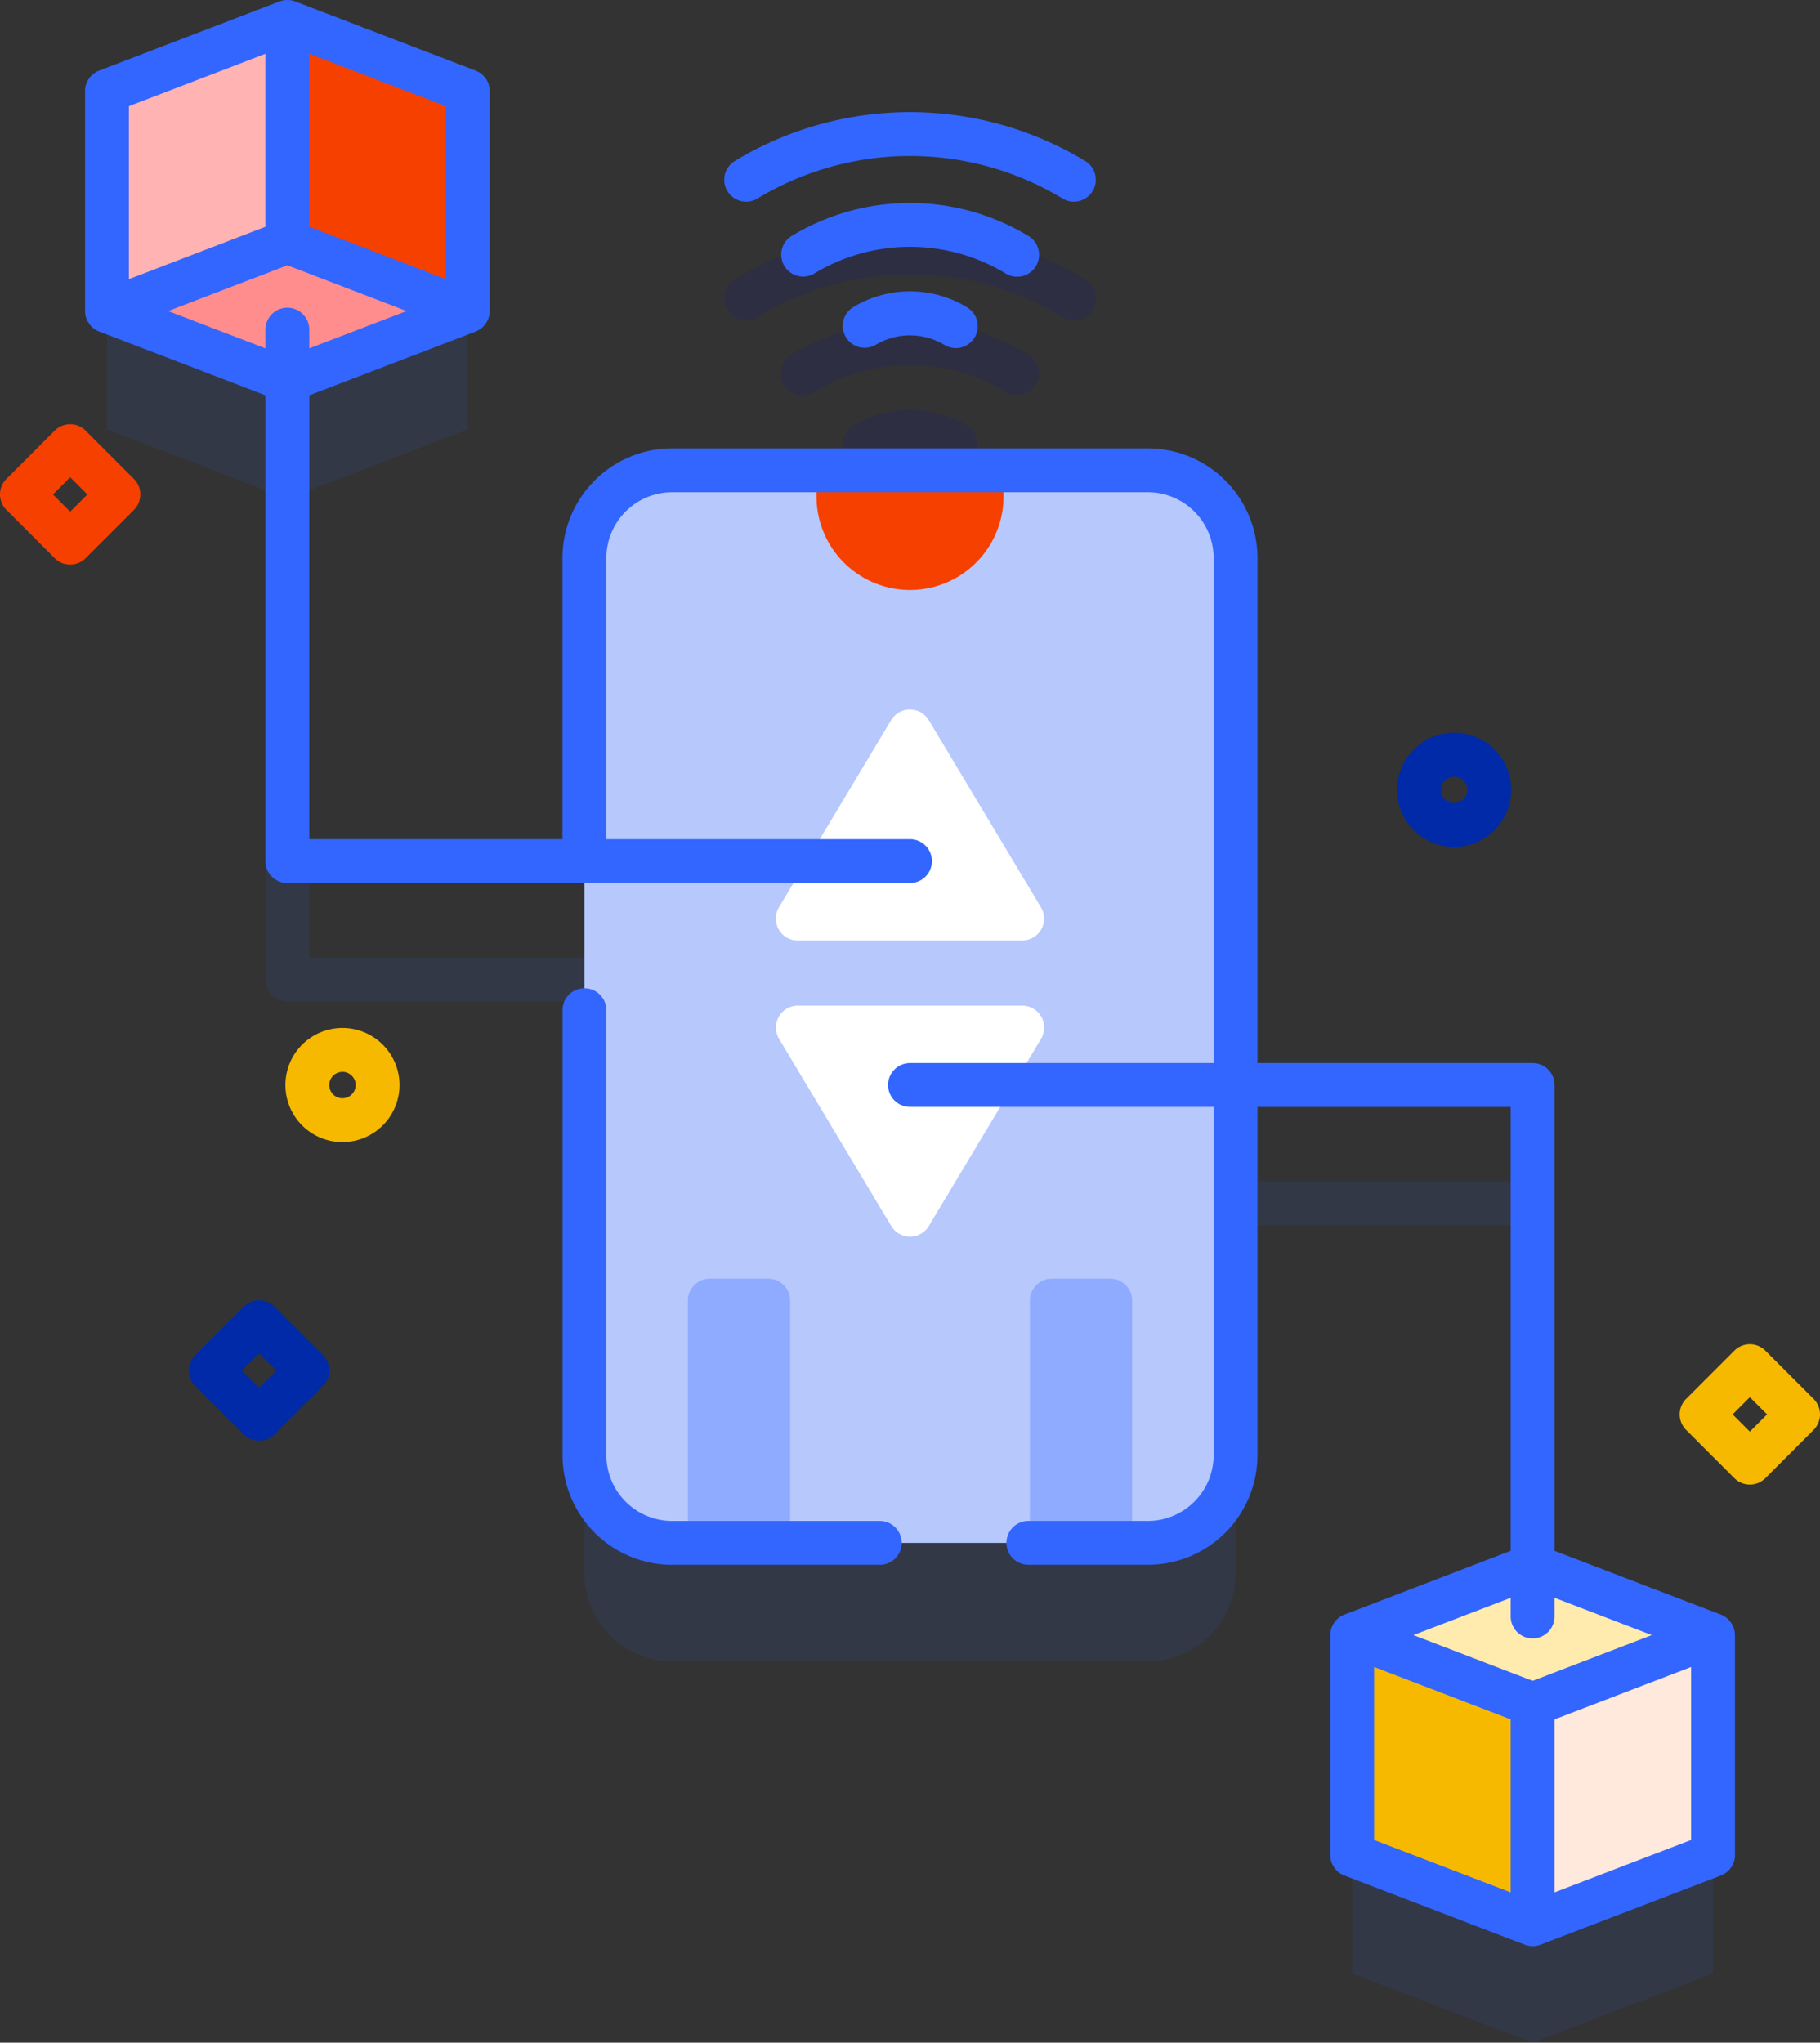<?xml version="1.0" encoding="UTF-8"?> <svg xmlns="http://www.w3.org/2000/svg" width="175.154" height="196.559" viewBox="0 0 175.154 196.559"><rect x="0" y="0" width="175.154" height="196.559" fill="#333333" stroke="none"/><g id="switch" transform="translate(-21.937 -23.095)"><g id="Group_112" data-name="Group 112" transform="translate(21.937 23.095)"><g id="Group_90" data-name="Group 90" transform="translate(69.674 22.183)" opacity="0.1"><g id="Group_87" data-name="Group 87" transform="translate(5.481 8.74)"><path id="Path_25" data-name="Path 25" d="M249.294,103.478a2.1,2.1,0,0,1-1.092-.306,17.79,17.79,0,0,0-18.436,0,2.11,2.11,0,1,1-2.188-3.608,22.009,22.009,0,0,1,22.813,0,2.11,2.11,0,0,1-1.1,3.914Z" transform="translate(-226.561 -96.377)" fill="#00c"></path></g><g id="Group_88" data-name="Group 88" transform="translate(11.407 17.246)"><path id="Path_26" data-name="Path 26" d="M251.486,121.982a2.1,2.1,0,0,1-1.092-.306,6.459,6.459,0,0,0-6.585,0,2.11,2.11,0,0,1-2.188-3.608,10.576,10.576,0,0,1,10.963,0,2.11,2.11,0,0,1-1.1,3.914Z" transform="translate(-240.604 -116.536)" fill="#00c"></path></g><g id="Group_89" data-name="Group 89"><path id="Path_27" data-name="Path 27" d="M247.267,84.3a2.1,2.1,0,0,1-1.092-.306,28.368,28.368,0,0,0-29.4,0,2.11,2.11,0,0,1-2.188-3.608,32.588,32.588,0,0,1,33.776,0,2.11,2.11,0,0,1-1.1,3.914Z" transform="translate(-213.571 -75.665)" fill="#00c"></path></g></g><g id="Group_91" data-name="Group 91" transform="translate(10.294 13.5)" opacity="0.1"><path id="Path_28" data-name="Path 28" d="M235.973,157.344H190.189a8.439,8.439,0,0,0-8.439,8.439v86.333a8.439,8.439,0,0,0,8.439,8.439h45.784a8.439,8.439,0,0,0,8.439-8.439V165.783A8.44,8.44,0,0,0,235.973,157.344Z" transform="translate(-135.798 -114.194)" fill="#36f"></path><path id="Path_29" data-name="Path 29" d="M124.677,133.733H92.326V88.76l15.253-5.849V61.745L90.216,55.087,72.853,61.745V82.911L88.106,88.76v47.083a2.11,2.11,0,0,0,2.11,2.11h34.461Z" transform="translate(-72.853 -55.087)" fill="#36f"></path><path id="Path_30" data-name="Path 30" d="M352.519,341.721V294.638a2.11,2.11,0,0,0-2.11-2.11H315.667v4.22H348.3v44.973l-15.253,5.849v21.166l17.363,6.658,17.363-6.658V347.57Z" transform="translate(-213.206 -192.334)" fill="#36f"></path></g><g id="Group_111" data-name="Group 111"><g id="Group_105" data-name="Group 105" transform="translate(8.184)"><g id="Group_94" data-name="Group 94" transform="translate(48.061 45.256)"><g id="Group_92" data-name="Group 92" transform="translate(0 0)"><path id="Path_31" data-name="Path 31" d="M235.973,233.556H190.189a8.439,8.439,0,0,1-8.439-8.439V138.783a8.439,8.439,0,0,1,8.439-8.439h45.784a8.439,8.439,0,0,1,8.439,8.439v86.333A8.44,8.44,0,0,1,235.973,233.556Z" transform="translate(-181.75 -130.344)" fill="#b6c8fc"></path></g><g id="Group_93" data-name="Group 93" transform="translate(9.952 77.793)"><path id="Path_32" data-name="Path 32" d="M215.18,340.119h-9.846v-23.31a2.11,2.11,0,0,1,2.11-2.11h5.626a2.11,2.11,0,0,1,2.11,2.11Z" transform="translate(-205.334 -314.699)" fill="#8fabff"></path><path id="Path_33" data-name="Path 33" d="M293.18,340.119h-9.846v-23.31a2.11,2.11,0,0,1,2.11-2.11h5.626a2.11,2.11,0,0,1,2.11,2.11Z" transform="translate(-250.42 -314.699)" fill="#8fabff"></path></g><path id="Path_34" data-name="Path 34" d="M252.671,130.344v2.517a9,9,0,0,1-18,0v-2.517Z" transform="translate(-212.337 -130.344)" fill="#f64000"></path></g><g id="Group_104" data-name="Group 104"><g id="Group_98" data-name="Group 98" transform="translate(2.11 2.106)"><g id="Group_95" data-name="Group 95" transform="translate(64.375 66.164)"><path id="Path_35" data-name="Path 35" d="M250.923,203.923l-10.8-18.013a2.11,2.11,0,0,0-3.619,0l-10.8,18.013a2.11,2.11,0,0,0,1.81,3.194h21.591A2.11,2.11,0,0,0,250.923,203.923Z" transform="translate(-225.41 -184.885)" fill="#fff"></path></g><g id="Group_97" data-name="Group 97"><g id="Group_96" data-name="Group 96"><path id="Path_36" data-name="Path 36" d="M72.853,55.911V34.745l17.363-6.658,17.363,6.658V55.911Z" transform="translate(-72.853 -28.087)" fill="#f64000"></path><path id="Path_37" data-name="Path 37" d="M90.216,55.911H72.853V34.745l17.363-6.658Z" transform="translate(-72.853 -28.087)" fill="#ffb3b3"></path><path id="Path_38" data-name="Path 38" d="M90.216,91.562,107.579,84.9,90.216,78.246,72.853,84.9Z" transform="translate(-72.853 -57.08)" fill="#ff8d8d"></path></g></g></g><g id="Group_103" data-name="Group 103"><g id="Group_99" data-name="Group 99" transform="translate(66.484 96.769)"><path id="Path_39" data-name="Path 39" d="M225.713,255.615l10.8,18.013a2.11,2.11,0,0,0,3.619,0l10.8-18.013a2.11,2.11,0,0,0-1.81-3.194H227.522A2.11,2.11,0,0,0,225.713,255.615Z" transform="translate(-225.409 -252.421)" fill="#fff"></path></g><g id="Group_101" data-name="Group 101" transform="translate(121.95 150.684)"><g id="Group_100" data-name="Group 100"><path id="Path_40" data-name="Path 40" d="M391.579,395.968v21.166l-17.363,6.658-17.363-6.658V395.968Z" transform="translate(-356.853 -389.31)" fill="#f6b900"></path><path id="Path_41" data-name="Path 41" d="M398,395.968h17.363v21.166L398,423.792Z" transform="translate(-380.637 -389.31)" fill="#ffe8dc"></path><path id="Path_42" data-name="Path 42" d="M374.216,380.189l-17.363,6.658,17.363,6.658,17.363-6.658Z" transform="translate(-356.853 -380.189)" fill="#ffebae"></path></g></g><g id="Group_102" data-name="Group 102"><path id="Path_43" data-name="Path 43" d="M207.238,299.723H187.3a6.337,6.337,0,0,1-6.33-6.33v-42.82a2.11,2.11,0,0,0-4.22,0v42.819A10.561,10.561,0,0,0,187.3,303.942h19.938a2.11,2.11,0,1,0,0-4.219Z" transform="translate(-130.798 -153.364)" fill="#36f"></path><path id="Path_44" data-name="Path 44" d="M249.294,76.478a2.11,2.11,0,0,0,1.1-3.914,22.009,22.009,0,0,0-22.813,0,2.11,2.11,0,0,0,2.188,3.608,17.79,17.79,0,0,1,18.436,0,2.1,2.1,0,0,0,1.092.306Z" transform="translate(-159.591 -49.847)" fill="#36f"></path><path id="Path_45" data-name="Path 45" d="M247.1,89.536a10.568,10.568,0,0,0-5.481,1.531,2.11,2.11,0,0,0,2.188,3.608,6.459,6.459,0,0,1,6.585,0,2.11,2.11,0,1,0,2.188-3.608,10.563,10.563,0,0,0-5.481-1.531Z" transform="translate(-167.707 -61.5)" fill="#36f"></path><path id="Path_46" data-name="Path 46" d="M216.776,56.99a28.369,28.369,0,0,1,29.4,0,2.11,2.11,0,0,0,2.188-3.608,32.588,32.588,0,0,0-33.776,0,2.11,2.11,0,0,0,2.188,3.608Z" transform="translate(-152.082 -37.875)" fill="#36f"></path><path id="Path_47" data-name="Path 47" d="M226.6,180.055a2.135,2.135,0,0,0-1.316-1.588l-16.008-6.139V127.5a2.11,2.11,0,0,0-2.11-2.11H180.687v-48.6a10.561,10.561,0,0,0-10.549-10.549H124.354A10.561,10.561,0,0,0,113.8,76.791v27.057H89.436V61.134L105.444,55a2.146,2.146,0,0,0,1.355-1.97V31.86a2.109,2.109,0,0,0-1.355-1.97L88.081,23.232a2.155,2.155,0,0,0-1.511,0L69.208,29.89a2.109,2.109,0,0,0-1.355,1.97V53.025a2.147,2.147,0,0,0,1.355,1.97l16.008,6.139v44.823a2.11,2.11,0,0,0,2.11,2.11h59.92a2.11,2.11,0,0,0,0-4.22H118.024V76.791a6.337,6.337,0,0,1,6.33-6.33h45.784a6.337,6.337,0,0,1,6.33,6.33v48.6H147.246a2.11,2.11,0,0,0,0,4.22h29.222v33.509a6.337,6.337,0,0,1-6.33,6.33h-11.5a2.11,2.11,0,0,0,0,4.22h11.5a10.561,10.561,0,0,0,10.549-10.549V129.615h24.369v42.713l-16.009,6.139a2.146,2.146,0,0,0-1.355,1.97V201.6a2.109,2.109,0,0,0,1.355,1.97l17.363,6.658a2.129,2.129,0,0,0,1.511,0l17.363-6.658a2.109,2.109,0,0,0,1.355-1.97V180.437A2.049,2.049,0,0,0,226.6,180.055ZM102.579,49.956l-13.143-5.04V28.27l13.143,5.04ZM85.216,28.27V44.916l-13.143,5.04V33.31ZM75.855,53.026l11.47-4.4,11.47,4.4-9.361,3.589v-1.8a2.11,2.11,0,1,0-4.22,0v1.8Zm129.2,123.822v1.8a2.11,2.11,0,1,0,4.22,0v-1.8l9.361,3.589-11.471,4.4-11.47-4.4Zm-13.143,6.658,13.143,5.04v16.646l-13.143-5.04Zm17.363,21.686V188.546l13.143-5.04v16.646Z" transform="translate(-67.853 -23.095)" fill="#36f"></path></g></g></g></g><g id="Group_106" data-name="Group 106" transform="translate(18.184 125.131)"><path id="Path_48" data-name="Path 48" d="M98.3,333.137a2.1,2.1,0,0,1-1.492-.618l-4.642-4.642a2.11,2.11,0,0,1,0-2.984l4.642-4.642a2.11,2.11,0,0,1,2.984,0l4.642,4.642a2.11,2.11,0,0,1,0,2.984l-4.642,4.642a2.1,2.1,0,0,1-1.492.618Zm-1.658-6.752,1.658,1.658,1.658-1.658L98.3,324.727Z" transform="translate(-91.549 -319.634)" fill="#002aa7"></path></g><g id="Group_107" data-name="Group 107" transform="translate(0 40.825)"><path id="Path_49" data-name="Path 49" d="M55.209,133.347a2.1,2.1,0,0,1-1.492-.618l-4.642-4.642a2.11,2.11,0,0,1,0-2.984l4.642-4.642a2.11,2.11,0,0,1,2.984,0l4.642,4.642a2.11,2.11,0,0,1,0,2.984L56.7,132.729A2.1,2.1,0,0,1,55.209,133.347ZM53.551,126.6l1.658,1.658,1.658-1.658-1.658-1.658Z" transform="translate(-48.457 -119.844)" fill="#f64000"></path></g><g id="Group_108" data-name="Group 108" transform="translate(161.651 129.354)"><path id="Path_50" data-name="Path 50" d="M438.293,343.145a2.1,2.1,0,0,1-1.492-.618l-4.642-4.642a2.109,2.109,0,0,1,0-2.984l4.642-4.642a2.11,2.11,0,0,1,2.984,0l4.642,4.642a2.109,2.109,0,0,1,0,2.984l-4.642,4.642A2.1,2.1,0,0,1,438.293,343.145Zm-1.658-6.752,1.658,1.658,1.658-1.658-1.658-1.658Z" transform="translate(-431.541 -329.642)" fill="#f6b900"></path></g><g id="Group_109" data-name="Group 109" transform="translate(27.467 98.919)"><path id="Path_51" data-name="Path 51" d="M119.041,268.5a5.491,5.491,0,1,1,5.491-5.491,5.5,5.5,0,0,1-5.491,5.491Zm0-6.761a1.271,1.271,0,1,0,1.271,1.271,1.272,1.272,0,0,0-1.271-1.271Z" transform="translate(-113.55 -257.516)" fill="#f6b900"></path></g><g id="Group_110" data-name="Group 110" transform="translate(134.455 70.516)"><path id="Path_52" data-name="Path 52" d="M372.583,201.186a5.491,5.491,0,1,1,5.491-5.491A5.5,5.5,0,0,1,372.583,201.186Zm0-6.762a1.271,1.271,0,1,0,1.271,1.271A1.272,1.272,0,0,0,372.583,194.425Z" transform="translate(-367.092 -190.205)" fill="#002aa7"></path></g></g></g></g></svg> 